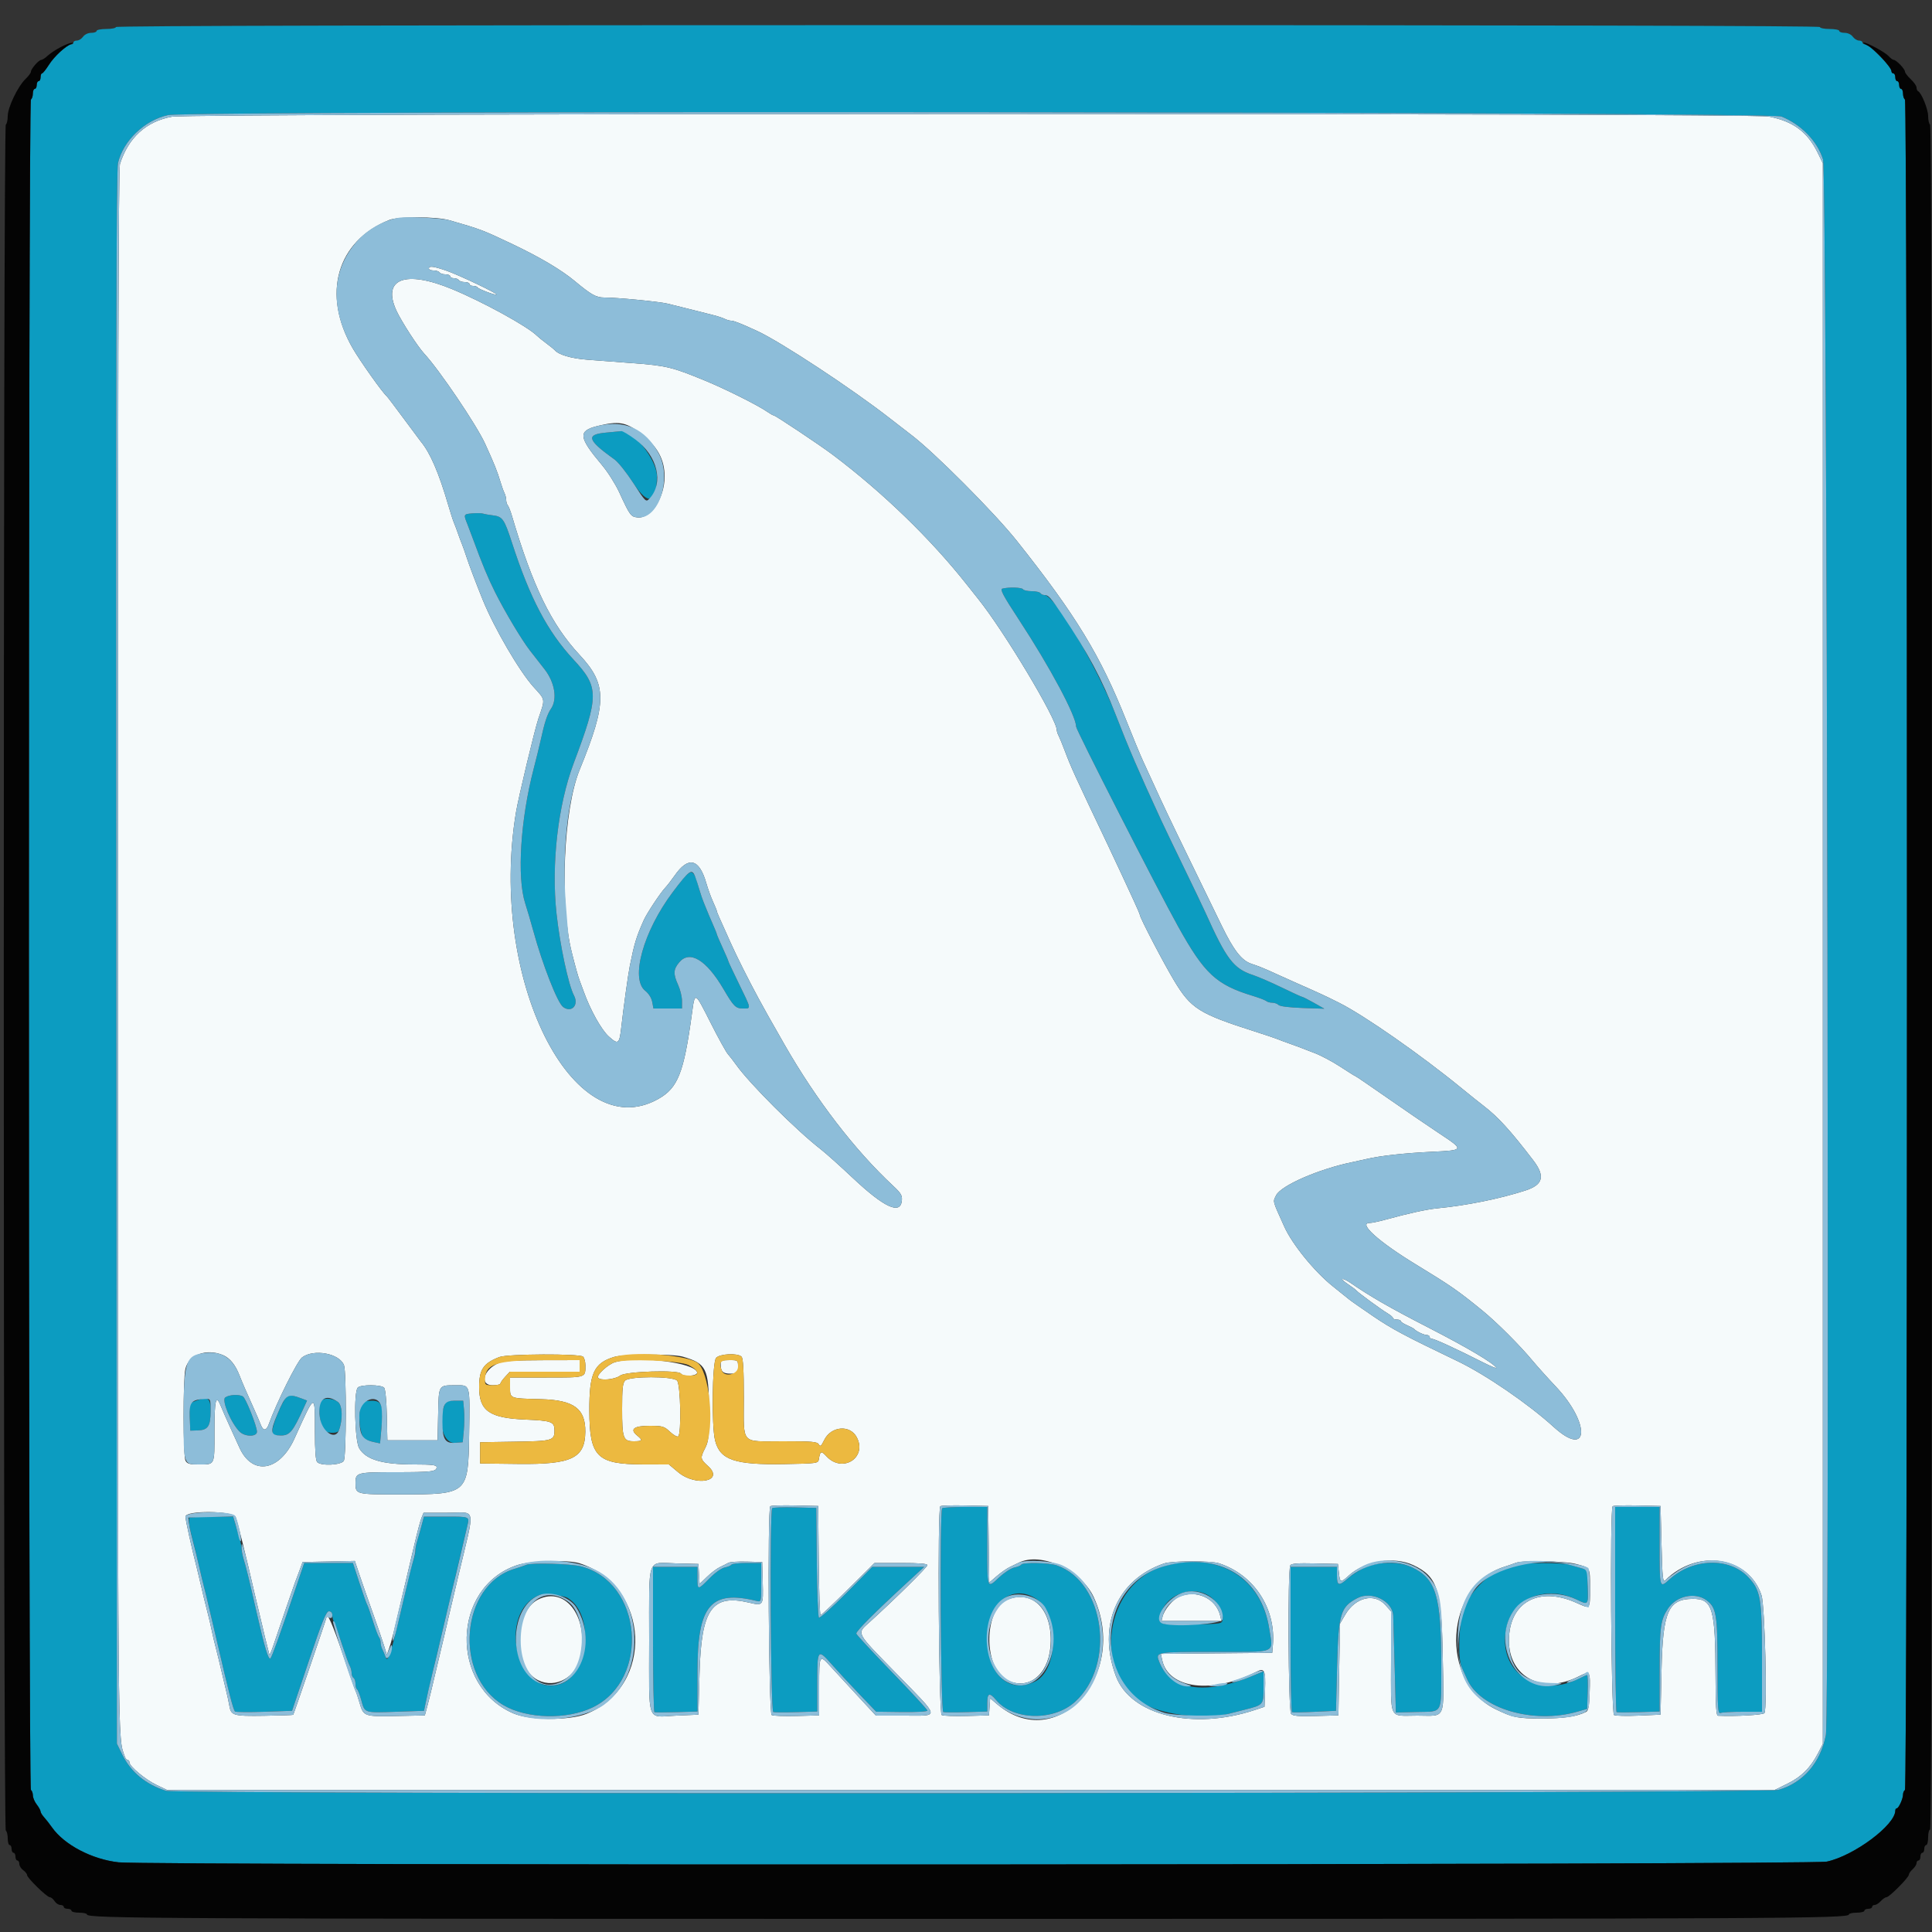 <svg id="svg" version="1.1" xmlns="http://www.w3.org/2000/svg" xmlns:xlink="http://www.w3.org/1999/xlink" width="400" height="400" viewBox="0, 0, 400,400"><rect x="0" y="0" width="400" height="400" fill="#333333" stroke="none"/><g id="svgg"><path id="path0" d="M24.000 5.600 C 24.000 5.820,23.100 6.000,22.000 6.000 C 20.900 6.000,20.000 6.180,20.000 6.400 C 20.000 6.620,19.500 6.800,18.888 6.800 C 18.235 6.800,17.539 7.130,17.200 7.600 C 16.883 8.040,16.303 8.400,15.912 8.400 C 15.520 8.400,15.200 8.580,15.200 8.800 C 15.200 9.020,15.001 9.200,14.758 9.200 C 13.921 9.200,11.261 11.620,10.131 13.408 C 9.509 14.393,8.865 15.199,8.700 15.199 C 8.535 15.200,8.400 15.560,8.400 16.000 C 8.400 16.440,8.220 16.800,8.000 16.800 C 7.780 16.800,7.600 17.160,7.600 17.600 C 7.600 18.040,7.420 18.400,7.200 18.400 C 6.980 18.400,6.800 18.839,6.800 19.376 C 6.800 19.913,6.620 20.464,6.400 20.600 C 5.845 20.943,5.845 370.257,6.400 370.600 C 6.620 370.736,6.804 371.242,6.809 371.724 C 6.814 372.206,7.170 373.050,7.600 373.600 C 8.030 374.150,8.386 374.791,8.391 375.025 C 8.396 375.258,8.720 375.798,9.111 376.225 C 9.502 376.651,10.248 377.605,10.769 378.344 C 13.317 381.957,19.045 384.960,24.561 385.575 C 30.705 386.261,375.014 386.117,378.220 385.428 C 383.850 384.219,392.400 377.848,392.400 374.863 C 392.400 374.608,392.535 374.399,392.700 374.397 C 393.101 374.393,394.000 372.419,394.000 371.544 C 394.000 371.161,394.180 370.736,394.400 370.600 C 394.955 370.257,394.955 20.943,394.400 20.600 C 394.180 20.464,394.000 19.913,394.000 19.376 C 394.000 18.839,393.820 18.400,393.600 18.400 C 393.380 18.400,393.200 18.040,393.200 17.600 C 393.200 17.160,393.020 16.800,392.800 16.800 C 392.580 16.800,392.400 16.440,392.400 16.000 C 392.400 15.560,392.220 15.200,392.000 15.200 C 391.780 15.200,391.600 14.950,391.600 14.646 C 391.600 13.858,387.018 9.200,386.244 9.200 C 385.890 9.200,385.600 9.020,385.600 8.800 C 385.600 8.580,385.280 8.400,384.888 8.400 C 384.497 8.400,383.917 8.040,383.600 7.600 C 383.261 7.130,382.565 6.800,381.912 6.800 C 381.300 6.800,380.800 6.620,380.800 6.400 C 380.800 6.180,379.900 6.000,378.800 6.000 C 377.700 6.000,376.800 5.820,376.800 5.600 C 376.800 5.334,317.733 5.200,200.400 5.200 C 83.067 5.200,24.000 5.334,24.000 5.600 M368.800 24.116 C 372.882 25.740,376.253 29.208,377.437 33.000 C 378.282 35.708,378.856 355.011,378.023 359.244 C 376.898 364.965,373.338 369.089,368.249 370.569 C 365.523 371.361,36.834 371.556,34.360 370.766 C 30.138 369.419,27.096 366.898,25.313 363.267 L 24.200 361.000 24.080 198.400 C 23.989 75.309,24.073 35.306,24.428 33.767 C 25.492 29.144,29.939 24.881,34.800 23.825 C 39.308 22.846,366.323 23.131,368.800 24.116 M125.532 89.563 C 121.212 89.947,121.560 91.071,127.264 95.157 C 127.999 95.683,129.753 97.891,131.163 100.064 C 134.240 104.806,136.000 104.259,136.000 98.561 C 136.000 95.204,131.047 88.933,128.656 89.263 C 128.405 89.298,127.000 89.433,125.532 89.563 M97.721 106.295 C 95.960 106.451,95.942 106.494,96.797 108.600 C 96.976 109.040,97.486 110.390,97.930 111.600 C 99.870 116.881,101.001 119.604,102.498 122.600 C 104.500 126.607,108.005 132.475,109.706 134.668 C 110.418 135.585,111.786 137.339,112.746 138.565 C 114.862 141.267,115.435 144.749,114.087 146.721 C 113.310 147.858,112.746 149.569,111.953 153.200 C 111.689 154.410,111.026 157.110,110.481 159.200 C 107.755 169.654,107.001 181.624,108.730 187.000 C 109.155 188.320,109.896 190.840,110.376 192.600 C 112.316 199.701,115.424 207.645,116.595 208.494 C 118.341 209.760,119.892 208.099,118.833 206.095 C 117.684 203.919,115.928 195.670,115.219 189.123 C 114.115 178.917,115.514 166.700,118.784 158.000 C 124.041 144.011,124.041 142.281,118.790 136.617 C 113.332 130.730,109.742 123.907,105.943 112.200 C 104.414 107.487,104.026 106.936,102.074 106.704 C 101.263 106.608,100.330 106.443,100.000 106.337 C 99.670 106.232,98.644 106.212,97.721 106.295 M207.529 121.870 C 206.992 122.012,207.684 123.307,210.972 128.324 C 217.381 138.099,222.800 148.234,222.800 150.444 C 222.800 151.135,239.611 184.072,243.909 191.800 C 249.372 201.626,251.802 203.883,259.400 206.195 C 260.720 206.597,261.971 207.077,262.180 207.263 C 262.389 207.448,262.938 207.600,263.400 207.600 C 263.862 207.600,264.451 207.811,264.710 208.070 C 264.993 208.353,266.971 208.601,269.690 208.694 L 274.200 208.848 272.036 207.624 C 270.846 206.951,269.762 206.400,269.628 206.400 C 269.494 206.400,267.588 205.527,265.392 204.461 C 263.197 203.394,260.465 202.213,259.323 201.836 C 255.397 200.541,253.885 198.545,249.602 189.000 C 249.109 187.900,247.084 183.670,245.103 179.600 C 243.123 175.530,240.963 171.030,240.305 169.600 C 235.669 159.531,233.750 155.077,230.983 147.955 C 227.039 137.808,218.347 123.200,216.252 123.200 C 215.919 123.200,215.536 123.020,215.400 122.800 C 215.264 122.580,214.454 122.400,213.600 122.400 C 212.746 122.400,211.936 122.220,211.800 122.000 C 211.557 121.606,208.840 121.524,207.529 121.870 M139.273 184.726 C 133.196 192.816,130.456 202.659,133.592 205.136 C 134.314 205.706,134.877 206.606,135.033 207.436 L 135.289 208.800 138.245 208.800 L 141.200 208.800 141.200 207.244 C 141.200 206.388,140.844 204.903,140.409 203.944 C 139.355 201.622,139.400 200.699,140.636 199.231 C 142.806 196.651,146.259 198.748,149.804 204.800 C 151.914 208.402,152.318 208.800,153.862 208.800 C 155.557 208.800,155.593 209.012,152.998 203.699 C 151.789 201.224,150.800 199.113,150.800 199.009 C 150.800 198.905,150.260 197.641,149.600 196.200 C 148.940 194.759,148.400 193.493,148.400 193.386 C 148.400 193.279,148.022 192.338,147.560 191.296 C 147.098 190.253,146.582 189.040,146.414 188.600 C 146.245 188.160,145.915 187.350,145.681 186.800 C 145.447 186.250,145.050 185.080,144.798 184.200 C 143.404 179.322,143.328 179.329,139.273 184.726 M46.634 289.326 C 45.844 289.903,47.829 294.629,49.610 296.410 C 50.701 297.501,53.200 297.512,53.200 296.425 C 53.200 295.300,50.904 289.513,50.307 289.134 C 49.520 288.634,47.431 288.743,46.634 289.326 M59.152 289.477 C 58.260 290.528,56.400 295.089,56.400 296.226 C 56.400 297.108,56.563 297.200,58.136 297.200 C 59.992 297.200,60.609 296.457,62.882 291.485 L 63.574 289.970 62.569 289.588 C 60.414 288.769,59.771 288.748,59.152 289.477 M40.284 290.125 C 39.193 290.556,39.171 290.628,39.284 293.383 L 39.400 296.200 40.970 296.148 C 43.064 296.079,43.600 295.258,43.600 292.124 C 43.600 289.334,43.081 289.022,40.284 290.125 M66.199 290.404 C 65.923 291.272,66.310 295.207,66.739 295.902 C 67.256 296.738,69.861 296.940,70.157 296.167 C 71.010 293.945,70.910 290.923,69.962 290.258 C 68.606 289.309,66.521 289.390,66.199 290.404 M74.814 290.774 C 73.977 292.339,74.499 297.416,75.555 297.968 C 75.910 298.154,76.759 298.425,77.443 298.572 L 78.686 298.839 78.960 295.814 C 79.403 290.925,79.086 290.000,76.970 290.000 C 75.657 290.000,75.126 290.191,74.814 290.774 M91.990 291.026 C 90.617 294.637,91.825 298.892,94.173 298.719 L 95.800 298.600 96.022 296.200 C 96.145 294.880,96.167 292.945,96.071 291.900 L 95.898 290.000 94.139 290.000 C 92.619 290.000,92.327 290.139,91.990 291.026 M159.879 312.254 C 159.333 312.800,159.551 354.300,160.100 354.458 C 160.375 354.537,162.535 354.545,164.900 354.475 L 169.200 354.349 169.200 348.374 C 169.200 341.377,169.289 341.272,172.302 344.700 C 173.413 345.965,175.915 348.662,177.862 350.694 L 181.400 354.387 186.699 354.457 C 189.653 354.496,192.004 354.366,192.011 354.163 C 192.019 353.964,188.734 350.399,184.712 346.243 C 180.691 342.087,177.349 338.480,177.287 338.228 C 177.175 337.773,180.933 333.998,187.774 327.694 L 191.348 324.400 185.974 324.400 L 180.600 324.401 175.239 329.819 C 172.291 332.800,169.729 335.089,169.546 334.906 C 169.363 334.723,169.165 329.539,169.106 323.386 L 169.000 312.200 164.579 312.088 C 162.147 312.026,160.032 312.101,159.879 312.254 M195.067 312.267 C 194.529 312.804,194.759 354.302,195.300 354.458 C 195.575 354.537,197.735 354.545,200.100 354.475 L 204.400 354.349 204.400 352.574 C 204.400 350.498,204.870 350.346,206.244 351.980 C 209.799 356.204,218.133 356.381,222.592 352.327 C 231.018 344.668,228.730 327.561,218.818 324.106 C 217.197 323.541,211.755 323.425,211.432 323.948 C 211.314 324.140,210.669 324.406,210.000 324.540 C 209.331 324.674,207.916 325.595,206.855 326.588 C 204.335 328.944,204.400 329.119,204.400 319.933 L 204.400 312.000 199.867 312.000 C 197.373 312.000,195.213 312.120,195.067 312.267 M334.400 333.176 C 334.400 344.823,334.535 354.409,334.700 354.479 C 334.865 354.548,336.935 354.547,339.300 354.477 L 343.600 354.349 343.606 345.674 C 343.612 336.793,343.805 335.379,345.322 333.063 C 347.084 330.373,351.006 329.547,353.388 331.364 C 355.362 332.869,355.600 334.357,355.600 345.189 C 355.600 353.867,355.666 354.860,356.233 354.643 C 356.581 354.509,358.651 354.400,360.833 354.400 L 364.800 354.400 364.800 343.294 C 364.800 330.834,364.523 329.226,361.908 326.483 C 358.014 322.400,350.506 322.616,345.709 326.949 C 343.573 328.879,343.600 328.969,343.600 319.933 L 343.600 312.000 339.000 312.000 L 334.400 312.000 334.400 333.176 M39.154 314.300 C 39.052 314.962,39.236 316.282,39.640 317.800 C 40.187 319.853,40.637 321.699,41.200 324.200 C 41.628 326.099,41.909 327.255,42.779 330.700 C 42.987 331.525,43.907 335.440,44.823 339.400 C 47.393 350.508,48.311 354.078,48.670 354.350 C 48.852 354.488,51.580 354.510,54.733 354.400 L 60.465 354.200 63.933 343.900 C 66.700 335.680,67.541 333.601,68.100 333.600 C 68.535 333.600,68.800 333.905,68.800 334.405 C 68.800 334.848,68.974 335.523,69.186 335.905 C 69.398 336.287,70.125 338.310,70.800 340.400 C 71.475 342.490,72.202 344.513,72.414 344.895 C 72.626 345.277,72.800 345.941,72.800 346.371 C 72.800 346.801,72.980 347.264,73.200 347.400 C 73.420 347.536,73.600 348.076,73.600 348.600 C 73.600 349.124,73.744 349.642,73.921 349.751 C 74.097 349.860,74.492 350.867,74.797 351.989 C 75.533 354.690,75.351 354.629,81.994 354.400 L 87.788 354.200 88.072 352.800 C 88.228 352.030,88.528 350.680,88.739 349.800 C 88.949 348.920,89.328 347.300,89.580 346.200 C 89.833 345.100,90.220 343.480,90.441 342.600 C 90.663 341.720,91.004 340.280,91.200 339.400 C 91.396 338.520,91.756 336.990,92.000 336.000 C 92.244 335.010,92.604 333.480,92.800 332.600 C 92.996 331.720,93.337 330.280,93.559 329.400 C 93.780 328.520,94.167 326.900,94.420 325.800 C 94.672 324.700,95.032 323.170,95.220 322.400 C 95.407 321.630,95.747 320.190,95.975 319.200 C 96.202 318.210,96.550 316.734,96.748 315.920 C 97.224 313.959,97.321 314.000,92.221 314.000 L 87.775 314.000 87.271 315.900 C 86.995 316.945,86.595 318.353,86.384 319.028 C 86.173 319.704,86.000 320.641,86.000 321.110 C 86.000 321.579,85.837 322.376,85.638 322.881 C 85.439 323.387,84.694 326.320,83.982 329.400 C 80.963 342.467,80.308 344.594,79.798 343.000 C 79.657 342.560,79.375 341.887,79.171 341.505 C 78.967 341.123,78.800 340.484,78.800 340.085 C 78.800 339.686,78.652 339.189,78.472 338.980 C 78.292 338.771,77.718 337.250,77.198 335.600 C 76.677 333.950,76.138 332.420,76.000 332.200 C 75.862 331.980,75.145 329.955,74.407 327.700 L 73.064 323.600 68.028 323.600 L 62.992 323.600 61.124 329.100 C 57.839 338.772,56.320 342.991,56.000 343.336 C 55.582 343.786,54.774 341.086,53.025 333.400 C 51.491 326.656,50.982 324.579,50.373 322.572 C 50.168 321.896,50.000 321.009,50.000 320.600 C 50.000 320.191,49.832 319.304,49.627 318.628 C 49.422 317.953,49.033 316.635,48.763 315.700 L 48.272 314.000 43.736 314.000 C 41.241 314.000,39.179 314.135,39.154 314.300 M109.000 323.972 C 108.560 324.161,107.453 324.537,106.539 324.809 C 95.352 328.133,93.820 346.883,104.234 353.034 C 109.058 355.883,117.408 356.086,122.736 353.485 C 134.735 347.626,132.984 327.460,120.200 324.282 C 118.093 323.758,110.021 323.535,109.000 323.972 M151.432 323.948 C 151.314 324.140,150.691 324.402,150.048 324.530 C 149.380 324.664,148.030 325.628,146.893 326.782 C 144.427 329.287,144.400 329.285,144.400 326.600 L 144.400 324.400 139.800 324.400 L 135.200 324.400 135.200 339.376 C 135.200 347.613,135.335 354.409,135.500 354.479 C 135.665 354.548,137.735 354.547,140.100 354.477 L 144.400 354.349 144.400 345.986 C 144.400 332.339,147.130 329.116,156.700 331.466 C 157.589 331.684,157.600 331.635,157.600 327.643 L 157.600 323.600 154.624 323.600 C 152.987 323.600,151.550 323.757,151.432 323.948 M241.154 324.205 C 228.585 327.651,225.902 346.812,237.133 352.925 C 241.156 355.115,249.673 356.037,254.454 354.800 C 255.304 354.580,256.765 354.207,257.700 353.971 C 261.614 352.983,261.600 353.000,261.600 349.330 L 261.600 346.056 259.100 347.074 C 249.481 350.991,242.326 349.884,240.031 344.124 C 239.184 341.997,239.166 342.000,251.436 342.000 C 264.644 342.000,263.578 342.445,262.791 337.260 C 261.175 326.607,252.182 321.182,241.154 324.205 M282.580 324.565 C 281.469 325.071,279.915 326.050,279.127 326.742 C 277.194 328.439,276.800 328.348,276.800 326.200 L 276.800 324.400 272.000 324.400 L 267.200 324.400 267.200 339.376 C 267.200 347.613,267.335 354.412,267.500 354.485 C 267.665 354.558,269.780 354.524,272.200 354.409 L 276.600 354.200 276.831 345.000 C 277.105 334.057,277.518 332.681,281.074 330.850 C 284.004 329.341,288.328 331.488,288.453 334.513 C 288.483 335.221,288.618 340.019,288.753 345.177 L 289.000 354.553 293.397 354.443 C 298.822 354.307,298.386 355.141,298.394 344.877 C 298.404 330.445,297.328 326.839,292.304 324.488 C 289.667 323.253,285.389 323.287,282.580 324.565 M314.400 324.000 C 314.070 324.213,313.375 324.391,312.856 324.394 C 309.926 324.413,305.211 328.351,303.294 332.381 C 302.109 334.872,301.697 343.226,302.659 345.239 C 302.912 345.768,303.397 346.836,303.737 347.613 C 306.428 353.764,317.417 357.014,326.600 354.375 L 328.600 353.800 328.716 350.300 C 328.779 348.375,328.727 346.800,328.600 346.800 C 328.472 346.800,327.700 347.133,326.884 347.539 C 317.829 352.049,309.327 345.441,312.129 336.071 C 313.766 330.599,320.473 328.291,326.406 331.157 C 328.866 332.346,328.843 332.372,328.716 328.509 L 328.600 325.017 327.400 324.674 C 326.740 324.486,325.647 324.167,324.972 323.966 C 323.342 323.480,315.163 323.507,314.400 324.000 M250.686 330.662 C 252.175 331.770,253.321 333.931,253.132 335.271 C 253.002 336.186,252.917 336.202,247.400 336.315 C 240.292 336.461,239.828 336.359,240.157 334.714 C 241.070 330.152,246.956 327.887,250.686 330.662 M117.558 330.856 C 123.245 334.341,121.902 347.107,115.672 348.781 C 106.810 351.164,103.001 333.843,111.600 330.264 C 112.564 329.863,116.590 330.263,117.558 330.856 M214.815 331.211 C 219.328 334.424,219.056 345.655,214.406 348.075 C 209.040 350.868,204.400 346.745,204.400 339.183 C 204.400 331.746,209.781 327.626,214.815 331.211 " stroke="none" fill="#0c9cc1" fill-rule="evenodd"></path><path id="path1" d="M35.600 24.163 C 30.268 25.133,26.579 28.489,24.834 33.960 C 24.525 34.928,24.402 81.996,24.406 197.360 C 24.412 366.803,24.348 359.356,25.851 363.700 C 25.984 364.085,26.252 364.400,26.447 364.400 C 26.641 364.400,26.800 364.614,26.800 364.876 C 26.800 365.693,30.099 368.445,32.400 369.547 L 34.600 370.600 201.008 370.600 L 367.417 370.600 370.092 369.283 C 372.981 367.861,374.876 365.963,376.435 362.932 L 377.400 361.056 377.400 197.428 L 377.400 33.800 376.302 31.564 C 374.205 27.294,371.209 25.090,366.202 24.135 C 362.328 23.396,39.666 23.423,35.600 24.163 M93.000 45.588 C 99.596 47.484,99.869 47.588,106.149 50.570 C 111.785 53.247,116.251 55.895,119.000 58.191 C 122.377 61.010,123.427 61.600,125.062 61.597 C 127.689 61.591,136.518 62.443,138.200 62.865 C 139.080 63.086,140.475 63.431,141.300 63.633 C 142.125 63.835,143.565 64.195,144.500 64.433 C 145.435 64.671,146.920 65.049,147.800 65.272 C 148.680 65.495,149.713 65.840,150.095 66.039 C 150.477 66.238,151.064 66.400,151.399 66.400 C 151.938 66.400,153.557 67.042,156.795 68.540 C 161.674 70.797,176.436 80.518,184.221 86.600 C 185.911 87.920,187.889 89.450,188.617 90.000 C 193.386 93.604,205.908 106.169,210.542 112.000 C 222.748 127.358,227.841 135.722,233.195 149.200 C 234.550 152.610,236.095 156.345,236.629 157.500 C 237.163 158.655,238.030 160.545,238.556 161.700 C 240.845 166.728,242.369 169.934,246.491 178.400 C 248.902 183.350,251.792 189.290,252.913 191.600 C 255.410 196.743,257.046 198.851,259.075 199.537 C 260.915 200.160,261.556 200.422,264.400 201.720 C 265.610 202.273,267.455 203.101,268.500 203.562 C 273.326 205.690,274.391 206.183,277.200 207.591 C 282.477 210.235,294.169 218.393,302.728 225.402 C 304.339 226.721,306.319 228.306,307.128 228.924 C 310.129 231.215,312.739 234.076,317.435 240.221 C 319.963 243.529,319.503 245.294,315.800 246.488 C 310.476 248.204,303.627 249.589,297.600 250.169 C 295.386 250.382,291.522 251.228,286.680 252.561 C 285.405 252.913,284.010 253.200,283.580 253.200 C 281.119 253.200,285.451 257.101,293.066 261.740 C 300.453 266.240,301.866 267.220,306.968 271.385 C 309.844 273.732,314.675 278.555,317.200 281.600 C 318.190 282.793,320.398 285.252,322.107 287.063 C 329.361 294.752,328.975 302.083,321.665 295.432 C 316.399 290.641,307.577 284.599,301.800 281.827 C 290.766 276.533,288.270 275.204,284.308 272.517 C 281.948 270.916,279.698 269.343,279.308 269.021 C 278.919 268.699,277.406 267.482,275.947 266.318 C 272.169 263.303,267.555 257.637,265.916 254.000 C 263.388 248.394,263.519 248.889,264.199 247.491 C 265.189 245.454,273.072 242.018,280.000 240.604 C 280.770 240.446,282.120 240.149,283.000 239.942 C 285.804 239.283,290.837 238.731,296.503 238.462 C 303.187 238.144,303.201 238.106,297.967 234.644 C 295.675 233.128,290.869 229.843,287.287 227.344 C 283.705 224.845,280.703 222.800,280.616 222.800 C 280.530 222.800,279.141 221.934,277.529 220.875 C 275.918 219.816,273.520 218.539,272.200 218.036 C 270.880 217.533,269.440 216.978,269.000 216.801 C 268.560 216.625,267.570 216.264,266.800 216.000 C 266.030 215.736,265.040 215.366,264.600 215.178 C 264.160 214.990,262.000 214.262,259.800 213.561 C 248.258 209.883,246.581 208.829,243.117 203.077 C 240.910 199.411,236.000 189.998,236.000 189.431 C 236.000 189.292,235.351 187.787,234.557 186.089 C 233.764 184.390,232.705 182.100,232.204 181.000 C 231.704 179.900,230.437 177.200,229.389 175.000 C 222.476 160.486,221.754 158.906,220.437 155.400 C 219.942 154.080,219.370 152.687,219.168 152.305 C 218.966 151.923,218.800 151.411,218.800 151.166 C 218.800 148.893,207.869 130.653,202.520 124.000 C 202.254 123.670,201.171 122.304,200.111 120.965 C 192.622 111.496,182.712 101.905,172.399 94.146 C 169.685 92.104,160.528 86.000,160.179 86.000 C 160.038 86.000,159.446 85.666,158.862 85.258 C 156.944 83.918,150.193 80.539,145.957 78.799 C 139.057 75.965,137.997 75.711,130.800 75.171 C 127.830 74.948,123.690 74.634,121.600 74.474 C 118.207 74.213,115.606 73.435,114.800 72.442 C 114.690 72.306,113.941 71.704,113.135 71.104 C 112.329 70.503,111.429 69.774,111.135 69.484 C 109.183 67.557,99.985 62.507,93.627 59.874 C 83.896 55.843,79.039 57.705,82.071 64.304 C 83.082 66.506,86.467 71.746,87.817 73.200 C 90.951 76.575,98.641 87.947,100.425 91.844 C 102.317 95.976,102.967 97.595,103.623 99.800 C 103.884 100.680,104.256 101.713,104.449 102.095 C 104.642 102.477,104.800 103.116,104.800 103.515 C 104.800 103.914,104.949 104.411,105.130 104.620 C 105.312 104.829,105.700 105.810,105.991 106.800 C 110.289 121.382,114.132 129.277,120.010 135.600 C 125.712 141.733,125.710 145.408,119.999 159.400 C 116.665 167.569,115.834 187.018,118.383 197.200 C 119.128 200.172,119.704 202.232,120.005 203.000 C 120.178 203.440,120.545 204.430,120.820 205.200 C 122.211 209.090,124.491 213.189,126.043 214.592 C 127.977 216.338,128.236 216.158,128.616 212.803 C 129.106 208.484,130.038 201.771,130.394 200.000 C 131.346 195.268,131.732 194.002,133.289 190.500 C 133.908 189.108,136.720 184.855,137.718 183.800 C 138.135 183.360,139.002 182.243,139.645 181.318 C 142.503 177.205,144.756 177.723,146.227 182.832 C 146.570 184.024,147.199 185.763,147.625 186.696 C 148.051 187.628,148.400 188.485,148.400 188.600 C 148.400 188.804,148.882 189.911,151.274 195.200 C 152.648 198.239,154.861 202.653,156.990 206.600 C 158.314 209.055,159.203 210.636,162.423 216.265 C 168.983 227.729,176.993 238.142,184.956 245.556 C 186.534 247.026,186.823 247.515,186.721 248.556 C 186.428 251.565,183.085 250.023,176.529 243.853 C 173.927 241.404,170.988 238.772,169.999 238.004 C 164.824 233.989,155.199 224.378,152.384 220.415 C 151.843 219.653,151.086 218.675,150.702 218.242 C 150.318 217.808,148.707 214.888,147.121 211.753 C 143.807 205.197,143.888 205.236,143.254 209.882 C 141.578 222.154,140.360 225.239,136.289 227.529 C 118.516 237.527,101.137 202.534,106.824 168.200 C 107.346 165.051,110.681 151.104,111.464 148.800 C 112.905 144.558,112.973 145.007,110.477 142.242 C 107.532 138.978,102.341 130.082,99.949 124.200 C 98.560 120.782,97.098 116.921,96.541 115.200 C 96.221 114.210,95.807 113.040,95.620 112.600 C 95.434 112.160,95.064 111.170,94.800 110.400 C 94.536 109.630,94.164 108.640,93.973 108.200 C 93.783 107.760,93.260 106.140,92.812 104.600 C 90.853 97.880,89.071 93.751,87.111 91.400 C 86.928 91.180,85.319 89.020,83.536 86.600 C 81.753 84.180,80.182 82.110,80.045 82.000 C 79.236 81.352,74.558 74.762,73.031 72.121 C 66.562 60.929,69.709 49.878,80.600 45.543 C 82.474 44.797,90.348 44.825,93.000 45.588 M88.800 55.600 C 88.800 55.820,89.239 56.000,89.776 56.000 C 90.313 56.000,90.864 56.180,91.000 56.400 C 91.136 56.620,91.687 56.800,92.224 56.800 C 92.761 56.800,93.200 56.980,93.200 57.200 C 93.200 57.420,93.549 57.600,93.976 57.600 C 94.403 57.600,94.864 57.780,95.000 58.000 C 95.136 58.220,95.687 58.400,96.224 58.400 C 96.761 58.400,97.200 58.580,97.200 58.800 C 97.200 59.020,97.545 59.200,97.967 59.200 C 98.388 59.200,98.793 59.335,98.867 59.500 C 99.019 59.843,102.800 61.260,102.800 60.974 C 102.800 60.646,94.966 56.920,92.432 56.043 C 89.743 55.112,88.800 54.997,88.800 55.600 M132.484 89.600 C 136.034 92.273,137.600 95.051,137.600 98.675 C 137.600 103.064,134.737 107.403,132.022 107.129 C 130.603 106.986,130.438 106.761,128.206 101.924 C 127.425 100.232,125.831 97.712,124.663 96.324 C 119.748 90.483,119.605 89.204,123.749 88.190 C 128.052 87.137,129.529 87.376,132.484 89.600 M279.044 265.851 C 279.900 266.429,280.690 267.019,280.800 267.163 C 281.117 267.577,285.970 271.137,287.245 271.890 C 287.880 272.265,288.400 272.714,288.400 272.886 C 288.400 273.059,288.760 273.200,289.200 273.200 C 289.640 273.200,290.000 273.336,290.000 273.502 C 290.000 273.669,290.585 274.059,291.300 274.370 C 292.015 274.681,292.690 275.040,292.800 275.168 C 293.206 275.640,294.808 276.400,295.395 276.400 C 295.728 276.400,296.000 276.580,296.000 276.800 C 296.000 277.020,296.226 277.200,296.502 277.200 C 297.029 277.200,301.662 279.336,306.919 282.004 C 308.635 282.874,309.929 283.409,309.795 283.191 C 309.171 282.182,303.834 279.023,295.600 274.791 C 287.737 270.750,283.664 268.409,279.516 265.548 C 278.920 265.136,278.220 264.800,277.960 264.800 C 277.701 264.800,278.188 265.273,279.044 265.851 M46.153 280.555 C 47.586 281.153,48.743 282.578,49.601 284.800 C 50.126 286.160,51.007 288.192,52.765 292.099 C 53.234 293.143,53.790 294.448,54.000 294.999 C 54.498 296.309,55.145 296.270,55.634 294.900 C 57.198 290.513,61.550 281.774,62.539 281.037 C 64.981 279.216,70.288 280.200,71.218 282.647 C 71.742 284.027,71.714 301.439,71.186 302.426 C 70.700 303.334,66.517 303.557,65.680 302.720 C 65.350 302.390,65.200 300.396,65.200 296.344 C 65.200 288.273,65.306 288.236,60.986 297.800 C 57.880 304.676,52.215 305.601,49.552 299.667 C 49.091 298.640,48.176 296.630,47.519 295.200 C 46.861 293.770,46.051 291.926,45.719 291.103 C 44.701 288.578,44.400 289.783,44.400 296.381 C 44.400 303.557,44.579 303.200,40.981 303.200 C 39.262 303.200,38.745 303.044,38.414 302.426 C 37.897 301.460,37.873 285.629,38.385 283.420 C 39.066 280.483,42.740 279.128,46.153 280.555 M120.720 280.880 C 120.984 281.144,121.200 281.939,121.200 282.647 C 121.200 285.286,121.470 285.200,113.157 285.200 L 105.600 285.200 105.600 287.192 C 105.600 289.583,105.440 289.520,112.000 289.686 C 118.807 289.858,121.233 291.640,121.181 296.428 C 121.121 301.898,118.393 303.217,107.400 303.092 L 99.400 303.000 99.400 300.800 L 99.400 298.600 106.570 298.490 C 114.392 298.371,114.800 298.256,114.800 296.165 C 114.800 294.349,114.233 294.137,108.754 293.906 C 101.327 293.593,99.200 292.100,99.200 287.200 C 99.200 283.529,100.070 282.235,103.400 280.956 C 105.106 280.301,120.075 280.235,120.720 280.880 M141.354 280.880 C 146.261 282.311,146.755 283.306,146.781 291.815 C 146.798 297.465,146.704 298.418,146.000 299.800 C 144.939 301.881,144.968 302.060,146.606 303.551 C 150.039 306.675,144.073 307.875,140.400 304.800 L 138.489 303.200 133.144 303.187 C 123.582 303.164,122.052 301.636,122.018 292.077 C 121.990 284.339,122.947 282.239,127.084 280.954 C 129.124 280.321,139.256 280.269,141.354 280.880 M153.520 280.880 C 153.861 281.221,154.000 283.680,154.000 289.400 C 154.000 299.302,153.192 298.400,162.060 298.400 C 168.195 298.400,169.210 298.488,169.524 299.049 C 169.822 299.583,170.021 299.423,170.643 298.149 C 172.062 295.244,176.014 294.919,177.397 297.595 C 179.574 301.805,174.424 305.051,171.142 301.538 C 169.987 300.301,169.812 300.372,169.518 302.200 C 169.396 302.959,169.031 303.006,162.395 303.124 C 152.110 303.307,149.067 302.270,148.051 298.236 C 147.291 295.220,147.454 282.024,148.262 281.131 C 149.038 280.274,152.737 280.097,153.520 280.880 M103.200 282.232 C 100.072 283.575,99.225 286.800,102.000 286.800 C 102.880 286.800,103.600 286.646,103.600 286.458 C 103.600 286.271,104.041 285.641,104.581 285.058 L 105.562 284.000 112.781 284.000 L 120.000 284.000 120.000 282.800 L 120.000 281.600 112.300 281.616 C 106.365 281.628,104.279 281.769,103.200 282.232 M127.326 282.027 C 125.894 282.457,123.473 284.671,123.821 285.234 C 124.241 285.913,127.354 285.618,128.400 284.800 C 129.524 283.921,140.489 283.573,141.000 284.400 C 141.452 285.131,144.477 284.894,144.329 284.139 C 143.935 282.121,131.967 280.635,127.326 282.027 M149.200 282.367 C 149.200 283.957,149.645 284.400,151.243 284.400 C 152.756 284.400,152.800 284.360,152.800 283.000 C 152.800 281.607,152.790 281.600,151.000 281.600 C 149.492 281.600,149.200 281.725,149.200 282.367 M129.429 285.829 C 128.922 286.336,128.800 287.463,128.800 291.655 C 128.800 297.787,129.019 298.400,131.214 298.400 C 133.029 298.400,133.146 298.208,131.933 297.226 C 130.306 295.909,131.201 295.200,134.487 295.202 C 137.182 295.204,137.497 295.295,138.702 296.424 C 139.418 297.095,140.183 297.534,140.402 297.399 C 141.115 296.958,140.908 286.565,140.171 285.829 C 139.254 284.912,130.346 284.912,129.429 285.829 M79.539 287.326 C 79.790 287.629,80.023 290.048,80.087 293.026 L 80.200 298.200 85.400 298.200 L 90.600 298.200 90.712 292.816 C 90.841 286.657,90.746 286.815,94.292 286.806 C 97.431 286.798,97.296 286.312,97.130 297.045 C 96.939 309.308,96.835 309.400,83.086 309.400 C 73.535 309.400,73.618 309.421,73.606 306.980 C 73.596 304.888,73.927 304.800,81.847 304.800 C 89.437 304.800,90.400 304.683,90.400 303.757 C 90.400 303.313,89.450 303.200,85.700 303.198 C 79.147 303.195,75.806 302.213,74.377 299.870 C 73.442 298.336,73.202 288.158,74.080 287.280 C 74.739 286.621,78.983 286.657,79.539 287.326 M169.506 323.100 C 169.565 329.315,169.737 334.400,169.889 334.400 C 170.040 334.400,172.617 331.970,175.614 329.000 L 181.064 323.600 186.532 323.600 C 190.328 323.600,192.000 323.738,192.000 324.052 C 192.000 324.462,185.328 331.043,180.100 335.790 C 177.318 338.316,176.984 337.659,185.500 346.398 C 194.823 355.965,194.666 355.200,187.308 355.200 L 181.358 355.200 177.560 351.100 C 175.471 348.845,172.982 346.145,172.030 345.100 C 169.620 342.456,169.600 342.489,169.600 349.176 L 169.600 355.152 164.968 355.276 C 162.421 355.344,160.081 355.256,159.768 355.080 C 159.158 354.737,158.875 312.459,159.478 311.855 C 159.631 311.702,161.926 311.627,164.578 311.688 L 169.400 311.800 169.506 323.100 M204.709 319.724 L 204.817 327.648 206.390 326.301 C 207.255 325.561,208.466 324.719,209.081 324.431 C 209.697 324.143,210.513 323.748,210.895 323.553 C 215.474 321.224,223.865 325.068,226.443 330.678 C 233.842 346.771,218.760 363.376,206.374 352.774 L 205.000 351.598 204.879 353.375 L 204.758 355.152 200.147 355.276 C 197.611 355.344,195.281 355.256,194.968 355.080 C 194.358 354.737,194.075 312.459,194.678 311.855 C 194.831 311.702,197.126 311.627,199.778 311.688 L 204.600 311.800 204.709 319.724 M344.000 319.772 C 344.178 326.854,344.267 327.679,344.800 327.153 C 351.475 320.574,362.046 322.236,364.700 330.283 C 365.400 332.405,365.930 353.758,365.306 354.677 C 365.039 355.068,359.332 355.393,355.700 355.223 C 355.318 355.206,355.196 353.291,355.182 347.100 C 355.152 332.885,354.579 330.968,350.380 331.029 C 345.375 331.103,344.264 333.677,344.000 345.800 L 343.800 355.000 339.268 355.200 C 336.775 355.310,334.480 355.256,334.168 355.080 C 333.558 354.737,333.275 312.458,333.878 311.855 C 334.031 311.702,336.326 311.627,338.978 311.688 L 343.800 311.800 344.000 319.772 M48.801 314.100 C 49.142 314.899,50.965 322.265,52.637 329.600 C 52.963 331.030,53.391 332.830,53.589 333.600 C 53.787 334.370,54.152 335.900,54.400 337.000 C 54.648 338.100,55.041 339.720,55.274 340.600 C 55.507 341.480,55.729 342.362,55.768 342.560 C 55.808 342.758,56.137 342.038,56.500 340.960 C 58.083 336.257,60.869 328.149,61.090 327.600 C 61.223 327.270,61.628 326.190,61.991 325.200 L 62.651 323.400 68.059 323.289 L 73.466 323.178 74.510 326.289 C 75.085 328.000,76.297 331.470,77.205 334.000 C 78.112 336.530,79.133 339.500,79.472 340.599 L 80.090 342.598 80.593 341.199 C 80.870 340.430,81.469 338.180,81.924 336.200 C 82.380 334.220,83.207 330.710,83.762 328.400 C 84.317 326.090,85.230 322.220,85.790 319.800 C 86.351 317.380,87.009 314.905,87.253 314.300 L 87.697 313.200 92.649 313.200 C 98.709 313.200,98.404 311.510,94.958 326.000 C 93.343 332.794,92.383 336.879,91.953 338.800 C 91.731 339.790,91.388 341.230,91.190 342.000 C 90.992 342.770,90.436 345.110,89.954 347.200 C 89.473 349.290,88.826 351.936,88.517 353.080 L 87.955 355.159 82.078 355.280 C 75.382 355.417,75.254 355.370,74.436 352.523 C 74.132 351.465,73.781 350.420,73.656 350.200 C 73.531 349.980,72.309 346.474,70.942 342.409 C 68.962 336.524,67.623 333.503,67.598 334.867 C 67.593 335.103,60.818 354.916,60.701 355.032 C 60.639 355.094,57.941 355.184,54.706 355.231 C 48.248 355.326,47.821 355.199,47.471 353.086 C 47.354 352.379,47.055 350.990,46.807 350.000 C 46.559 349.010,46.196 347.480,46.000 346.600 C 45.804 345.720,45.462 344.280,45.240 343.400 C 44.232 339.402,44.021 338.524,43.799 337.400 C 43.669 336.740,43.391 335.525,43.181 334.700 C 42.365 331.486,42.034 330.126,41.600 328.200 C 41.352 327.100,40.987 325.570,40.787 324.800 C 39.710 320.634,38.400 314.713,38.400 314.009 C 38.400 312.681,48.233 312.768,48.801 314.100 M119.972 323.656 C 134.639 328.340,135.592 349.147,121.400 354.838 C 117.871 356.253,109.715 356.200,106.302 354.740 C 93.038 349.065,93.511 328.626,107.012 324.064 C 109.780 323.129,117.554 322.884,119.972 323.656 M157.915 327.565 C 158.051 332.508,158.055 332.501,155.029 331.793 C 147.395 330.009,145.193 333.163,144.833 346.400 L 144.600 355.000 140.068 355.200 C 133.759 355.478,134.400 357.238,134.400 339.629 C 134.400 321.838,133.800 323.530,140.057 323.686 L 144.600 323.800 144.720 325.880 L 144.840 327.960 146.372 326.473 C 147.215 325.655,148.421 324.744,149.052 324.447 C 149.684 324.150,150.470 323.755,150.800 323.569 C 151.130 323.382,152.840 323.268,154.600 323.315 L 157.800 323.400 157.915 327.565 M252.372 323.661 C 259.589 325.993,264.195 332.981,263.538 340.600 L 263.400 342.200 251.870 342.306 L 240.339 342.412 240.619 343.706 C 241.911 349.672,250.946 350.786,260.146 346.114 C 261.797 345.275,262.048 345.802,261.916 349.822 L 261.800 353.372 259.800 354.035 C 246.964 358.294,234.059 355.139,231.024 347.000 C 227.147 336.603,231.239 327.044,241.000 323.697 C 242.665 323.126,250.636 323.101,252.372 323.661 M292.615 324.049 C 297.592 326.388,298.458 329.044,298.700 342.701 C 298.945 356.506,299.495 355.200,293.435 355.200 C 287.399 355.200,288.000 356.462,288.000 343.774 L 288.000 333.613 286.832 332.306 C 284.560 329.764,280.633 330.694,278.537 334.272 L 277.436 336.150 277.269 345.651 L 277.101 355.153 272.451 355.277 C 268.784 355.374,267.694 355.278,267.300 354.824 C 266.722 354.157,266.568 324.985,267.138 324.087 C 267.380 323.705,268.686 323.602,272.232 323.687 L 277.000 323.800 277.200 325.600 C 277.437 327.733,277.526 327.758,279.261 326.187 C 282.625 323.141,288.636 322.179,292.615 324.049 M326.185 323.779 C 329.299 324.590,329.200 324.425,329.200 328.824 C 329.200 333.267,329.300 333.161,326.348 331.835 C 318.557 328.337,312.432 331.752,312.409 339.606 C 312.387 347.206,319.279 350.835,326.732 347.146 C 329.280 345.885,329.272 345.874,329.117 350.589 C 329.029 353.236,328.850 354.191,328.400 354.419 C 326.474 355.394,323.763 355.800,319.200 355.797 C 314.123 355.794,313.270 355.623,309.664 353.877 C 297.927 348.196,299.098 328.315,311.400 324.405 C 312.280 324.125,313.360 323.752,313.800 323.575 C 315.196 323.015,323.795 323.157,326.185 323.779 M244.152 330.575 C 242.798 331.164,241.041 333.259,240.693 334.700 L 240.475 335.600 246.681 335.600 L 252.887 335.600 252.625 334.500 C 251.779 330.938,247.680 329.039,244.152 330.575 M111.369 331.185 C 106.581 333.621,106.192 344.406,110.781 347.499 C 114.190 349.796,118.864 347.827,119.996 343.617 C 122.231 335.305,117.284 328.176,111.369 331.185 M208.542 331.197 C 203.667 333.164,203.571 345.303,208.412 347.806 C 212.756 350.053,216.917 346.956,217.467 341.066 C 218.166 333.574,214.019 328.987,208.542 331.197 " stroke="none" fill="#f5fafb" fill-rule="evenodd"></path><path id="path2" d="M34.800 23.825 C 29.939 24.881,25.492 29.144,24.428 33.767 C 24.073 35.306,23.989 75.309,24.080 198.400 L 24.200 361.000 25.313 363.267 C 27.096 366.898,30.138 369.419,34.360 370.766 C 36.834 371.556,365.523 371.361,368.249 370.569 C 373.338 369.089,376.898 364.965,378.023 359.244 C 378.856 355.011,378.282 35.708,377.437 33.000 C 376.253 29.208,372.882 25.740,368.800 24.116 C 366.323 23.131,39.308 22.846,34.800 23.825 M366.202 24.135 C 371.209 25.090,374.205 27.294,376.302 31.564 L 377.400 33.800 377.400 197.428 L 377.400 361.056 376.435 362.932 C 374.876 365.963,372.981 367.861,370.092 369.283 L 367.417 370.600 201.008 370.600 L 34.600 370.600 32.400 369.547 C 30.099 368.445,26.800 365.693,26.800 364.876 C 26.800 364.614,26.641 364.400,26.447 364.400 C 26.252 364.400,25.984 364.085,25.851 363.700 C 24.348 359.356,24.412 366.803,24.406 197.360 C 24.402 81.996,24.525 34.928,24.834 33.960 C 26.579 28.489,30.268 25.133,35.600 24.163 C 39.666 23.423,362.328 23.396,366.202 24.135 M82.800 45.053 C 79.948 45.403,76.404 47.285,74.239 49.600 C 68.612 55.615,68.177 63.724,73.031 72.121 C 74.558 74.762,79.236 81.352,80.045 82.000 C 80.182 82.110,81.753 84.180,83.536 86.600 C 85.319 89.020,86.928 91.180,87.111 91.400 C 89.071 93.751,90.853 97.880,92.812 104.600 C 93.260 106.140,93.783 107.760,93.973 108.200 C 94.164 108.640,94.536 109.630,94.800 110.400 C 95.064 111.170,95.434 112.160,95.620 112.600 C 95.807 113.040,96.221 114.210,96.541 115.200 C 97.098 116.921,98.560 120.782,99.949 124.200 C 102.341 130.082,107.532 138.978,110.477 142.242 C 112.973 145.007,112.905 144.558,111.464 148.800 C 110.681 151.104,107.346 165.051,106.824 168.200 C 101.137 202.534,118.516 237.527,136.289 227.529 C 140.360 225.239,141.578 222.154,143.254 209.882 C 143.888 205.236,143.807 205.197,147.121 211.753 C 148.707 214.888,150.318 217.808,150.702 218.242 C 151.086 218.675,151.843 219.653,152.384 220.415 C 155.199 224.378,164.824 233.989,169.999 238.004 C 170.988 238.772,173.927 241.404,176.529 243.853 C 183.085 250.023,186.428 251.565,186.721 248.556 C 186.823 247.515,186.534 247.026,184.956 245.556 C 176.993 238.142,168.983 227.729,162.423 216.265 C 159.203 210.636,158.314 209.055,156.990 206.600 C 154.861 202.653,152.648 198.239,151.274 195.200 C 148.882 189.911,148.400 188.804,148.400 188.600 C 148.400 188.485,148.051 187.628,147.625 186.696 C 147.199 185.763,146.570 184.024,146.227 182.832 C 144.756 177.723,142.503 177.205,139.645 181.318 C 139.002 182.243,138.135 183.360,137.718 183.800 C 136.720 184.855,133.908 189.108,133.289 190.500 C 131.732 194.002,131.346 195.268,130.394 200.000 C 130.038 201.771,129.106 208.484,128.616 212.803 C 128.236 216.158,127.977 216.338,126.043 214.592 C 124.491 213.189,122.211 209.090,120.820 205.200 C 120.545 204.430,120.178 203.440,120.005 203.000 C 119.467 201.630,118.159 196.541,117.794 194.400 C 117.663 193.630,117.355 190.147,117.110 186.660 C 116.385 176.349,117.544 165.416,119.999 159.400 C 125.710 145.408,125.712 141.733,120.010 135.600 C 114.132 129.277,110.289 121.382,105.991 106.800 C 105.700 105.810,105.312 104.829,105.130 104.620 C 104.949 104.411,104.800 103.914,104.800 103.515 C 104.800 103.116,104.642 102.477,104.449 102.095 C 104.256 101.713,103.884 100.680,103.623 99.800 C 102.967 97.595,102.317 95.976,100.425 91.844 C 98.641 87.947,90.951 76.575,87.817 73.200 C 86.467 71.746,83.082 66.506,82.071 64.304 C 79.039 57.705,83.896 55.843,93.627 59.874 C 99.985 62.507,109.183 67.557,111.135 69.484 C 111.429 69.774,112.329 70.503,113.135 71.104 C 113.941 71.704,114.690 72.306,114.800 72.442 C 115.606 73.435,118.207 74.213,121.600 74.474 C 123.690 74.634,127.830 74.948,130.800 75.171 C 137.997 75.711,139.057 75.965,145.957 78.799 C 150.193 80.539,156.944 83.918,158.862 85.258 C 159.446 85.666,160.038 86.000,160.179 86.000 C 160.528 86.000,169.685 92.104,172.399 94.146 C 182.712 101.905,192.622 111.496,200.111 120.965 C 201.171 122.304,202.254 123.670,202.520 124.000 C 207.869 130.653,218.800 148.893,218.800 151.166 C 218.800 151.411,218.966 151.923,219.168 152.305 C 219.370 152.687,219.942 154.080,220.437 155.400 C 221.754 158.906,222.476 160.486,229.389 175.000 C 230.437 177.200,231.704 179.900,232.204 181.000 C 232.705 182.100,233.764 184.390,234.557 186.089 C 235.351 187.787,236.000 189.292,236.000 189.431 C 236.000 189.998,240.910 199.411,243.117 203.077 C 246.581 208.829,248.258 209.883,259.800 213.561 C 262.000 214.262,264.160 214.990,264.600 215.178 C 265.040 215.366,266.030 215.736,266.800 216.000 C 267.570 216.264,268.560 216.625,269.000 216.801 C 269.440 216.978,270.880 217.533,272.200 218.036 C 273.520 218.539,275.918 219.816,277.529 220.875 C 279.141 221.934,280.530 222.800,280.616 222.800 C 280.703 222.800,283.705 224.845,287.287 227.344 C 290.869 229.843,295.675 233.128,297.967 234.644 C 303.201 238.106,303.187 238.144,296.503 238.462 C 290.837 238.731,285.804 239.283,283.000 239.942 C 282.120 240.149,280.770 240.446,280.000 240.604 C 273.072 242.018,265.189 245.454,264.199 247.491 C 263.519 248.889,263.388 248.394,265.916 254.000 C 267.555 257.637,272.169 263.303,275.947 266.318 C 277.406 267.482,278.919 268.699,279.308 269.021 C 279.698 269.343,281.948 270.916,284.308 272.517 C 288.270 275.204,290.766 276.533,301.800 281.827 C 307.577 284.599,316.399 290.641,321.665 295.432 C 328.975 302.083,329.361 294.752,322.107 287.063 C 320.398 285.252,318.190 282.793,317.200 281.600 C 314.675 278.555,309.844 273.732,306.968 271.385 C 301.866 267.220,300.453 266.240,293.066 261.740 C 285.451 257.101,281.119 253.200,283.580 253.200 C 284.010 253.200,285.405 252.913,286.680 252.561 C 291.522 251.228,295.386 250.382,297.600 250.169 C 303.627 249.589,310.476 248.204,315.800 246.488 C 319.503 245.294,319.963 243.529,317.435 240.221 C 312.739 234.076,310.129 231.215,307.128 228.924 C 306.319 228.306,304.339 226.721,302.728 225.402 C 294.169 218.393,282.477 210.235,277.200 207.591 C 274.391 206.183,273.326 205.690,268.500 203.562 C 267.455 203.101,265.610 202.273,264.400 201.720 C 261.556 200.422,260.915 200.160,259.075 199.537 C 257.046 198.851,255.410 196.743,252.913 191.600 C 251.792 189.290,248.902 183.350,246.491 178.400 C 242.369 169.934,240.845 166.728,238.556 161.700 C 238.030 160.545,237.163 158.655,236.629 157.500 C 236.095 156.345,234.550 152.610,233.195 149.200 C 227.841 135.722,222.748 127.358,210.542 112.000 C 205.908 106.169,193.386 93.604,188.617 90.000 C 187.889 89.450,185.911 87.920,184.221 86.600 C 176.436 80.518,161.674 70.797,156.795 68.540 C 153.557 67.042,151.938 66.400,151.399 66.400 C 151.064 66.400,150.477 66.238,150.095 66.039 C 149.713 65.840,148.680 65.495,147.800 65.272 C 146.920 65.049,145.435 64.671,144.500 64.433 C 143.565 64.195,142.125 63.835,141.300 63.633 C 140.475 63.431,139.080 63.086,138.200 62.865 C 136.518 62.443,127.689 61.591,125.062 61.597 C 123.427 61.600,122.377 61.010,119.000 58.191 C 116.251 55.895,111.785 53.247,106.149 50.570 C 99.869 47.588,99.596 47.484,93.000 45.588 C 91.549 45.171,84.747 44.814,82.800 45.053 M92.432 56.043 C 94.966 56.920,102.800 60.646,102.800 60.974 C 102.800 61.260,99.019 59.843,98.867 59.500 C 98.793 59.335,98.388 59.200,97.967 59.200 C 97.545 59.200,97.200 59.020,97.200 58.800 C 97.200 58.580,96.761 58.400,96.224 58.400 C 95.687 58.400,95.136 58.220,95.000 58.000 C 94.864 57.780,94.403 57.600,93.976 57.600 C 93.549 57.600,93.200 57.420,93.200 57.200 C 93.200 56.980,92.761 56.800,92.224 56.800 C 91.687 56.800,91.136 56.620,91.000 56.400 C 90.864 56.180,90.313 56.000,89.776 56.000 C 89.239 56.000,88.800 55.820,88.800 55.600 C 88.800 54.997,89.743 55.112,92.432 56.043 M123.749 88.190 C 119.605 89.204,119.748 90.483,124.663 96.324 C 125.831 97.712,127.425 100.232,128.206 101.924 C 130.438 106.761,130.603 106.986,132.022 107.129 C 136.395 107.570,139.184 99.066,136.370 93.871 C 133.601 88.759,129.313 86.829,123.749 88.190 M131.545 90.991 C 136.129 94.365,137.475 99.992,134.469 103.218 C 133.736 104.005,133.694 103.965,131.163 100.064 C 129.753 97.891,127.999 95.683,127.264 95.157 C 121.560 91.071,121.212 89.947,125.532 89.563 C 127.000 89.433,128.405 89.298,128.656 89.263 C 128.907 89.228,130.207 90.006,131.545 90.991 M102.074 106.704 C 104.026 106.936,104.414 107.487,105.943 112.200 C 109.742 123.907,113.332 130.730,118.790 136.617 C 124.041 142.281,124.041 144.011,118.784 158.000 C 115.514 166.700,114.115 178.917,115.219 189.123 C 115.928 195.670,117.684 203.919,118.833 206.095 C 119.892 208.099,118.341 209.760,116.595 208.494 C 115.424 207.645,112.316 199.701,110.376 192.600 C 109.896 190.840,109.155 188.320,108.730 187.000 C 107.001 181.624,107.755 169.654,110.481 159.200 C 111.026 157.110,111.689 154.410,111.953 153.200 C 112.746 149.569,113.310 147.858,114.087 146.721 C 115.435 144.749,114.862 141.267,112.746 138.565 C 111.786 137.339,110.418 135.585,109.706 134.668 C 108.005 132.475,104.500 126.607,102.498 122.600 C 101.001 119.604,99.870 116.881,97.930 111.600 C 97.486 110.390,96.976 109.040,96.797 108.600 C 95.942 106.494,95.960 106.451,97.721 106.295 C 98.644 106.212,99.670 106.232,100.000 106.337 C 100.330 106.443,101.263 106.608,102.074 106.704 M211.800 122.000 C 211.936 122.220,212.746 122.400,213.600 122.400 C 214.454 122.400,215.264 122.580,215.400 122.800 C 215.536 123.020,215.919 123.200,216.252 123.200 C 217.064 123.200,217.502 123.685,219.863 127.200 C 225.312 135.308,228.065 140.448,230.983 147.955 C 233.750 155.077,235.669 159.531,240.305 169.600 C 240.963 171.030,243.123 175.530,245.103 179.600 C 247.084 183.670,249.109 187.900,249.602 189.000 C 253.885 198.545,255.397 200.541,259.323 201.836 C 260.465 202.213,263.197 203.394,265.392 204.461 C 267.588 205.527,269.494 206.400,269.628 206.400 C 269.762 206.400,270.846 206.951,272.036 207.624 L 274.200 208.848 269.690 208.694 C 266.971 208.601,264.993 208.353,264.710 208.070 C 264.451 207.811,263.862 207.600,263.400 207.600 C 262.938 207.600,262.389 207.448,262.180 207.263 C 261.971 207.077,260.720 206.597,259.400 206.195 C 251.802 203.883,249.372 201.626,243.909 191.800 C 239.611 184.072,222.800 151.135,222.800 150.444 C 222.800 148.234,217.381 138.099,210.972 128.324 C 207.684 123.307,206.992 122.012,207.529 121.870 C 208.840 121.524,211.557 121.606,211.800 122.000 M143.922 181.500 C 144.153 182.105,144.547 183.320,144.798 184.200 C 145.050 185.080,145.447 186.250,145.681 186.800 C 145.915 187.350,146.245 188.160,146.414 188.600 C 146.582 189.040,147.098 190.253,147.560 191.296 C 148.022 192.338,148.400 193.279,148.400 193.386 C 148.400 193.493,148.940 194.759,149.600 196.200 C 150.260 197.641,150.800 198.905,150.800 199.009 C 150.800 199.113,151.789 201.224,152.998 203.699 C 155.593 209.012,155.557 208.800,153.862 208.800 C 152.318 208.800,151.914 208.402,149.804 204.800 C 146.259 198.748,142.806 196.651,140.636 199.231 C 139.400 200.699,139.355 201.622,140.409 203.944 C 140.844 204.903,141.200 206.388,141.200 207.244 L 141.200 208.800 138.245 208.800 L 135.289 208.800 135.033 207.436 C 134.877 206.606,134.314 205.706,133.592 205.136 C 130.456 202.659,133.196 192.816,139.273 184.726 C 142.728 180.128,143.259 179.759,143.922 181.500 M279.516 265.548 C 283.664 268.409,287.737 270.750,295.600 274.791 C 303.834 279.023,309.171 282.182,309.795 283.191 C 309.929 283.409,308.635 282.874,306.919 282.004 C 301.662 279.336,297.029 277.200,296.502 277.200 C 296.226 277.200,296.000 277.020,296.000 276.800 C 296.000 276.580,295.728 276.400,295.395 276.400 C 294.808 276.400,293.206 275.640,292.800 275.168 C 292.690 275.040,292.015 274.681,291.300 274.370 C 290.585 274.059,290.000 273.669,290.000 273.502 C 290.000 273.336,289.640 273.200,289.200 273.200 C 288.760 273.200,288.400 273.059,288.400 272.886 C 288.400 272.714,287.880 272.265,287.245 271.890 C 285.970 271.137,281.117 267.577,280.800 267.163 C 280.690 267.019,279.900 266.429,279.044 265.851 C 278.188 265.273,277.701 264.800,277.960 264.800 C 278.220 264.800,278.920 265.136,279.516 265.548 M41.400 280.272 C 38.457 280.874,38.022 282.548,38.010 293.326 C 37.998 303.162,38.010 303.200,40.981 303.200 C 44.579 303.200,44.400 303.557,44.400 296.381 C 44.400 289.783,44.701 288.578,45.719 291.103 C 46.051 291.926,46.861 293.770,47.519 295.200 C 48.176 296.630,49.091 298.640,49.552 299.667 C 52.215 305.601,57.880 304.676,60.986 297.800 C 65.306 288.236,65.200 288.273,65.200 296.344 C 65.200 300.396,65.350 302.390,65.680 302.720 C 66.517 303.557,70.700 303.334,71.186 302.426 C 71.714 301.439,71.742 284.027,71.218 282.647 C 70.288 280.200,64.981 279.216,62.539 281.037 C 61.550 281.774,57.198 290.513,55.634 294.900 C 55.145 296.270,54.498 296.309,54.000 294.999 C 53.790 294.448,53.234 293.143,52.765 292.099 C 51.007 288.192,50.126 286.160,49.601 284.800 C 48.069 280.834,45.525 279.430,41.400 280.272 M74.080 287.280 C 73.202 288.158,73.442 298.336,74.377 299.870 C 75.806 302.213,79.147 303.195,85.700 303.198 C 89.450 303.200,90.400 303.313,90.400 303.757 C 90.400 304.683,89.437 304.800,81.847 304.800 C 73.927 304.800,73.596 304.888,73.606 306.980 C 73.618 309.421,73.535 309.400,83.086 309.400 C 96.835 309.400,96.939 309.308,97.130 297.045 C 97.296 286.312,97.431 286.798,94.292 286.806 C 90.746 286.815,90.841 286.657,90.712 292.816 L 90.600 298.200 85.400 298.200 L 80.200 298.200 80.087 293.026 C 80.023 290.048,79.790 287.629,79.539 287.326 C 78.983 286.657,74.739 286.621,74.080 287.280 M50.307 289.134 C 50.904 289.513,53.200 295.300,53.200 296.425 C 53.200 297.512,50.701 297.501,49.610 296.410 C 47.829 294.629,45.844 289.903,46.634 289.326 C 47.431 288.743,49.520 288.634,50.307 289.134 M62.569 289.588 L 63.574 289.970 62.882 291.485 C 60.609 296.457,59.992 297.200,58.136 297.200 C 55.982 297.200,55.876 296.490,57.469 292.726 C 59.200 288.637,59.531 288.433,62.569 289.588 M43.600 292.124 C 43.600 295.258,43.064 296.079,40.970 296.148 L 39.400 296.200 39.284 293.383 C 39.157 290.295,39.622 289.754,42.500 289.643 C 43.588 289.600,43.600 289.627,43.600 292.124 M69.962 290.258 C 70.910 290.923,71.010 293.945,70.157 296.167 C 69.337 298.305,66.584 296.336,66.210 293.343 C 65.753 289.683,67.311 288.402,69.962 290.258 M78.973 291.395 C 79.117 292.162,79.111 294.151,78.960 295.814 L 78.686 298.839 77.443 298.572 C 74.906 298.028,74.416 297.142,74.404 293.074 C 74.395 289.714,78.382 288.248,78.973 291.395 M96.071 291.900 C 96.167 292.945,96.145 294.880,96.022 296.200 L 95.800 298.600 94.173 298.719 C 92.158 298.867,91.600 297.933,91.600 294.407 C 91.600 290.736,92.024 290.000,94.139 290.000 L 95.898 290.000 96.071 291.900 M159.478 311.855 C 158.875 312.459,159.158 354.737,159.768 355.080 C 160.081 355.256,162.421 355.344,164.968 355.276 L 169.600 355.152 169.600 349.176 C 169.600 342.489,169.620 342.456,172.030 345.100 C 172.982 346.145,175.471 348.845,177.560 351.100 L 181.358 355.200 187.308 355.200 C 194.666 355.200,194.823 355.965,185.500 346.398 C 176.984 337.659,177.318 338.316,180.100 335.790 C 185.328 331.043,192.000 324.462,192.000 324.052 C 192.000 323.738,190.328 323.600,186.532 323.600 L 181.064 323.600 175.614 329.000 C 172.617 331.970,170.040 334.400,169.889 334.400 C 169.737 334.400,169.565 329.315,169.506 323.100 L 169.400 311.800 164.578 311.688 C 161.926 311.627,159.631 311.702,159.478 311.855 M194.678 311.855 C 194.075 312.459,194.358 354.737,194.968 355.080 C 195.281 355.256,197.611 355.344,200.147 355.276 L 204.758 355.152 204.879 353.375 L 205.000 351.598 206.374 352.774 C 211.407 357.082,218.506 357.035,223.138 352.663 C 231.364 344.899,229.505 328.461,219.904 324.068 C 217.888 323.145,212.322 322.827,210.895 323.553 C 210.513 323.748,209.697 324.143,209.081 324.431 C 208.466 324.719,207.255 325.561,206.390 326.301 L 204.817 327.648 204.709 319.724 L 204.600 311.800 199.778 311.688 C 197.126 311.627,194.831 311.702,194.678 311.855 M333.878 311.855 C 333.275 312.458,333.558 354.737,334.168 355.080 C 334.480 355.256,336.775 355.310,339.268 355.200 L 343.800 355.000 344.000 345.800 C 344.264 333.677,345.375 331.103,350.380 331.029 C 354.579 330.968,355.152 332.885,355.182 347.100 C 355.196 353.291,355.318 355.206,355.700 355.223 C 359.332 355.393,365.039 355.068,365.306 354.677 C 365.930 353.758,365.400 332.405,364.700 330.283 C 362.361 323.189,353.997 320.838,347.200 325.364 C 346.210 326.023,345.130 326.828,344.800 327.153 C 344.267 327.679,344.178 326.854,344.000 319.772 L 343.800 311.800 338.978 311.688 C 336.326 311.627,334.031 311.702,333.878 311.855 M169.106 323.386 C 169.165 329.539,169.363 334.723,169.546 334.906 C 169.729 335.089,172.291 332.800,175.239 329.819 L 180.600 324.401 185.974 324.400 L 191.348 324.400 187.774 327.694 C 180.933 333.998,177.175 337.773,177.287 338.228 C 177.349 338.480,180.691 342.087,184.712 346.243 C 188.734 350.399,192.019 353.964,192.011 354.163 C 192.004 354.366,189.653 354.496,186.699 354.457 L 181.400 354.387 177.862 350.694 C 175.915 348.662,173.413 345.965,172.302 344.700 C 169.289 341.272,169.200 341.377,169.200 348.374 L 169.200 354.349 164.900 354.475 C 162.535 354.545,160.375 354.537,160.100 354.458 C 159.551 354.300,159.333 312.800,159.879 312.254 C 160.032 312.101,162.147 312.026,164.579 312.088 L 169.000 312.200 169.106 323.386 M204.400 319.933 C 204.400 329.119,204.335 328.944,206.855 326.588 C 207.916 325.595,209.331 324.674,210.000 324.540 C 210.669 324.406,211.314 324.140,211.432 323.948 C 211.755 323.425,217.197 323.541,218.818 324.106 C 228.730 327.561,231.018 344.668,222.592 352.327 C 218.133 356.381,209.799 356.204,206.244 351.980 C 204.870 350.346,204.400 350.498,204.400 352.574 L 204.400 354.349 200.100 354.475 C 197.735 354.545,195.575 354.537,195.300 354.458 C 194.759 354.302,194.529 312.804,195.067 312.267 C 195.213 312.120,197.373 312.000,199.867 312.000 L 204.400 312.000 204.400 319.933 M343.600 319.933 C 343.600 328.969,343.573 328.879,345.709 326.949 C 350.506 322.616,358.014 322.400,361.908 326.483 C 364.523 329.226,364.800 330.834,364.800 343.294 L 364.800 354.400 360.833 354.400 C 358.651 354.400,356.581 354.509,356.233 354.643 C 355.666 354.860,355.600 353.867,355.600 345.189 C 355.600 334.357,355.362 332.869,353.388 331.364 C 351.006 329.547,347.084 330.373,345.322 333.063 C 343.805 335.379,343.612 336.793,343.606 345.674 L 343.600 354.349 339.300 354.477 C 336.935 354.547,334.865 354.548,334.700 354.479 C 334.535 354.409,334.400 344.823,334.400 333.176 L 334.400 312.000 339.000 312.000 L 343.600 312.000 343.600 319.933 M38.400 314.009 C 38.400 314.713,39.710 320.634,40.787 324.800 C 40.987 325.570,41.352 327.100,41.600 328.200 C 42.034 330.126,42.365 331.486,43.181 334.700 C 43.391 335.525,43.669 336.740,43.799 337.400 C 44.021 338.524,44.232 339.402,45.240 343.400 C 45.462 344.280,45.804 345.720,46.000 346.600 C 46.196 347.480,46.559 349.010,46.807 350.000 C 47.055 350.990,47.354 352.379,47.471 353.086 C 47.821 355.199,48.248 355.326,54.706 355.231 C 57.941 355.184,60.639 355.094,60.701 355.032 C 60.821 354.913,67.593 335.100,67.598 334.857 C 67.599 334.779,67.870 334.818,68.200 334.945 C 68.608 335.101,68.800 334.923,68.800 334.387 C 68.800 333.904,68.530 333.600,68.100 333.600 C 67.541 333.601,66.700 335.680,63.933 343.900 L 60.465 354.200 54.733 354.400 C 51.580 354.510,48.852 354.488,48.670 354.350 C 48.311 354.078,47.393 350.508,44.823 339.400 C 43.907 335.440,42.987 331.525,42.779 330.700 C 41.909 327.255,41.628 326.099,41.200 324.200 C 40.781 322.341,40.506 321.225,39.574 317.600 C 39.376 316.830,39.166 315.750,39.107 315.200 L 39.000 314.200 43.632 314.088 L 48.264 313.976 48.712 315.488 C 48.959 316.320,49.268 317.516,49.400 318.147 C 49.531 318.778,49.740 319.193,49.865 319.069 C 50.122 318.811,49.278 314.956,48.733 313.900 C 48.138 312.747,38.400 312.849,38.400 314.009 M87.253 314.300 C 87.009 314.905,86.351 317.380,85.790 319.800 C 84.539 325.203,83.028 331.522,81.942 335.887 C 81.492 337.694,81.198 339.395,81.289 339.666 C 81.379 339.938,81.771 338.818,82.159 337.180 C 82.547 335.541,83.392 331.950,84.037 329.200 C 84.682 326.450,85.388 323.647,85.605 322.972 C 85.822 322.296,86.000 321.409,86.000 321.000 C 86.000 320.591,86.173 319.704,86.384 319.028 C 86.595 318.353,86.995 316.945,87.271 315.900 L 87.775 314.000 92.221 314.000 C 97.321 314.000,97.224 313.959,96.748 315.920 C 96.405 317.332,96.153 318.408,95.161 322.700 C 94.637 324.963,94.152 326.988,93.578 329.300 C 93.346 330.235,92.996 331.720,92.800 332.600 C 92.604 333.480,92.244 335.010,92.000 336.000 C 91.756 336.990,91.396 338.520,91.200 339.400 C 91.004 340.280,90.646 341.810,90.404 342.800 C 90.161 343.790,89.809 345.230,89.621 346.000 C 89.049 348.337,88.369 351.321,88.071 352.800 L 87.788 354.200 81.994 354.400 C 75.351 354.629,75.533 354.690,74.797 351.989 C 74.492 350.867,74.097 349.860,73.921 349.751 C 73.744 349.642,73.600 349.124,73.600 348.600 C 73.600 348.076,73.420 347.536,73.200 347.400 C 72.980 347.264,72.800 346.801,72.800 346.371 C 72.800 345.941,72.626 345.277,72.414 344.895 C 72.202 344.513,71.471 342.490,70.790 340.400 C 70.109 338.310,69.468 336.349,69.366 336.043 C 69.264 335.736,69.078 335.589,68.951 335.716 C 68.743 335.924,72.820 348.568,73.557 350.000 C 73.727 350.330,74.118 351.465,74.427 352.523 C 75.258 355.371,75.384 355.417,82.078 355.280 L 87.955 355.159 88.517 353.080 C 88.826 351.936,89.473 349.290,89.954 347.200 C 90.436 345.110,90.992 342.770,91.190 342.000 C 91.388 341.230,91.731 339.790,91.953 338.800 C 92.383 336.879,93.343 332.794,94.958 326.000 C 98.404 311.510,98.709 313.200,92.649 313.200 L 87.697 313.200 87.253 314.300 M50.000 320.405 C 50.000 320.921,50.168 321.896,50.373 322.572 C 50.982 324.579,51.491 326.656,53.025 333.400 C 54.774 341.086,55.582 343.786,56.000 343.336 C 56.320 342.991,57.839 338.772,61.124 329.100 L 62.992 323.600 68.028 323.600 L 73.064 323.600 74.407 327.700 C 75.145 329.955,75.862 331.980,76.000 332.200 C 76.138 332.420,76.677 333.950,77.198 335.600 C 77.718 337.250,78.292 338.771,78.472 338.980 C 78.652 339.189,78.800 339.686,78.800 340.085 C 78.800 340.484,78.967 341.123,79.171 341.505 C 79.375 341.887,79.658 342.560,79.800 343.000 C 80.117 343.983,81.185 342.405,81.153 341.000 C 81.139 340.385,81.014 340.475,80.610 341.391 L 80.085 342.583 79.470 340.591 C 79.132 339.496,78.112 336.530,77.205 334.000 C 76.297 331.470,75.085 328.000,74.510 326.289 L 73.466 323.178 68.059 323.289 L 62.651 323.400 61.991 325.200 C 61.628 326.190,61.223 327.270,61.090 327.600 C 60.869 328.149,58.083 336.257,56.500 340.960 C 56.137 342.038,55.808 342.758,55.768 342.560 C 55.729 342.362,55.507 341.480,55.274 340.600 C 55.041 339.720,54.648 338.100,54.400 337.000 C 54.152 335.900,53.787 334.370,53.589 333.600 C 53.391 332.830,52.962 331.030,52.635 329.600 C 50.480 320.165,50.000 318.489,50.000 320.405 M107.012 324.064 C 93.511 328.626,93.038 349.065,106.302 354.740 C 111.420 356.929,120.911 356.005,125.112 352.908 C 134.266 346.161,133.121 329.693,123.170 324.955 C 118.875 322.910,111.612 322.510,107.012 324.064 M150.800 323.569 C 150.470 323.755,149.684 324.150,149.052 324.447 C 148.421 324.744,147.215 325.655,146.372 326.473 L 144.840 327.960 144.720 325.880 L 144.600 323.800 140.057 323.686 C 133.800 323.530,134.400 321.838,134.400 339.629 C 134.400 357.238,133.759 355.478,140.068 355.200 L 144.600 355.000 144.833 346.400 C 145.193 333.163,147.395 330.009,155.029 331.793 C 158.055 332.501,158.051 332.508,157.915 327.565 L 157.800 323.400 154.600 323.315 C 152.840 323.268,151.130 323.382,150.800 323.569 M241.000 323.697 C 231.239 327.044,227.147 336.603,231.024 347.000 C 234.059 355.139,246.964 358.294,259.800 354.035 L 261.800 353.372 261.916 349.822 C 262.058 345.503,261.915 345.331,259.171 346.531 C 257.977 347.054,256.460 347.627,255.800 347.805 C 255.098 347.994,254.855 348.190,255.214 348.277 C 255.552 348.359,257.127 347.890,258.714 347.235 L 261.600 346.045 261.600 349.325 C 261.600 353.000,261.615 352.982,257.700 353.971 C 256.765 354.207,255.304 354.580,254.454 354.800 C 252.070 355.417,243.328 355.291,241.076 354.608 C 226.097 350.063,226.355 328.102,241.434 324.174 C 252.489 321.295,261.177 326.618,262.791 337.260 C 263.578 342.445,264.644 342.000,251.436 342.000 C 239.166 342.000,239.184 341.997,240.031 344.124 C 241.207 347.074,243.836 349.261,246.084 349.158 C 246.805 349.125,246.701 349.018,245.600 348.654 C 242.658 347.683,241.158 346.193,240.619 343.706 L 240.339 342.412 251.870 342.306 L 263.400 342.200 263.538 340.600 C 264.195 332.981,259.589 325.993,252.372 323.661 C 250.636 323.101,242.665 323.126,241.000 323.697 M282.400 324.107 C 281.410 324.584,279.997 325.520,279.261 326.187 C 277.526 327.758,277.437 327.733,277.200 325.600 L 277.000 323.800 272.232 323.687 C 268.686 323.602,267.380 323.705,267.138 324.087 C 266.568 324.985,266.722 354.157,267.300 354.824 C 267.694 355.278,268.784 355.374,272.451 355.277 L 277.101 355.153 277.269 345.651 L 277.436 336.150 278.537 334.272 C 280.633 330.694,284.560 329.764,286.832 332.306 L 288.000 333.613 288.000 343.774 C 288.000 356.462,287.399 355.200,293.435 355.200 C 299.495 355.200,298.945 356.506,298.700 342.701 C 298.491 330.916,298.207 329.321,295.820 326.532 C 292.951 323.179,286.677 322.046,282.400 324.107 M313.800 323.575 C 313.360 323.752,312.280 324.125,311.400 324.405 C 304.979 326.446,301.805 331.407,301.802 339.407 C 301.799 348.109,304.559 352.087,312.800 355.256 C 314.683 355.980,323.586 355.984,326.000 355.261 C 329.068 354.343,328.989 354.462,329.117 350.589 C 329.251 346.514,329.072 345.676,328.218 346.385 C 327.903 346.646,326.781 347.198,325.723 347.611 C 324.665 348.024,324.122 348.371,324.516 348.381 C 324.910 348.392,325.938 348.040,326.800 347.600 C 327.662 347.160,328.472 346.800,328.600 346.800 C 328.727 346.800,328.779 348.375,328.716 350.300 L 328.600 353.800 326.600 354.375 C 317.417 357.014,306.428 353.764,303.737 347.613 C 303.397 346.836,302.912 345.768,302.659 345.239 C 300.835 341.423,302.545 332.221,305.760 328.552 C 309.208 324.619,319.029 322.295,325.000 323.999 C 325.880 324.250,327.050 324.582,327.600 324.737 C 328.557 325.005,328.605 325.169,328.716 328.509 C 328.843 332.372,328.866 332.346,326.406 331.157 C 322.076 329.065,316.201 329.887,313.777 332.924 C 308.295 339.795,314.091 350.841,322.157 348.893 C 323.785 348.500,323.776 348.496,321.149 348.448 C 315.238 348.341,312.392 345.461,312.409 339.606 C 312.432 331.752,318.557 328.337,326.348 331.835 C 327.530 332.366,328.655 332.800,328.848 332.800 C 329.335 332.800,329.293 324.905,328.805 324.603 C 326.865 323.404,316.070 322.664,313.800 323.575 M120.200 324.282 C 132.984 327.460,134.735 347.626,122.736 353.485 C 117.408 356.086,109.058 355.883,104.234 353.034 C 93.820 346.883,95.352 328.133,106.539 324.809 C 107.453 324.537,108.560 324.161,109.000 323.972 C 110.021 323.535,118.093 323.758,120.200 324.282 M157.600 327.643 C 157.600 331.635,157.589 331.684,156.700 331.466 C 147.130 329.116,144.400 332.339,144.400 345.986 L 144.400 354.349 140.100 354.477 C 137.735 354.547,135.665 354.548,135.500 354.479 C 135.335 354.409,135.200 347.613,135.200 339.376 L 135.200 324.400 139.800 324.400 L 144.400 324.400 144.400 326.600 C 144.400 329.285,144.427 329.287,146.893 326.782 C 148.030 325.628,149.380 324.664,150.048 324.530 C 150.691 324.402,151.314 324.140,151.432 323.948 C 151.550 323.757,152.987 323.600,154.624 323.600 L 157.600 323.600 157.600 327.643 M292.304 324.488 C 297.328 326.839,298.404 330.445,298.394 344.877 C 298.386 355.141,298.822 354.307,293.397 354.443 L 289.000 354.553 288.753 345.177 C 288.618 340.019,288.483 335.221,288.453 334.513 C 288.328 331.488,284.004 329.341,281.074 330.850 C 277.518 332.681,277.105 334.057,276.831 345.000 L 276.600 354.200 272.200 354.409 C 269.780 354.524,267.665 354.558,267.500 354.485 C 267.335 354.412,267.200 347.613,267.200 339.376 L 267.200 324.400 272.000 324.400 L 276.800 324.400 276.800 326.200 C 276.800 328.348,277.194 328.439,279.127 326.742 C 282.695 323.609,288.359 322.640,292.304 324.488 M245.400 329.593 C 241.795 330.399,238.248 335.551,240.854 336.196 C 243.756 336.914,252.997 336.218,253.132 335.271 C 253.600 331.963,249.213 328.741,245.400 329.593 M111.600 330.264 C 104.994 333.013,105.307 346.377,112.030 348.610 C 119.286 351.020,124.143 340.492,119.323 332.800 C 117.945 330.601,113.946 329.288,111.600 330.264 M208.440 330.598 C 202.871 333.111,202.899 345.334,208.480 348.238 C 215.430 351.854,221.055 341.100,216.489 332.928 C 215.174 330.574,211.104 329.396,208.440 330.598 M249.572 330.701 C 251.124 331.492,252.241 332.882,252.625 334.500 L 252.887 335.600 246.681 335.600 L 240.475 335.600 240.693 334.700 C 241.588 330.996,246.135 328.948,249.572 330.701 M117.585 331.589 C 121.249 334.199,121.467 343.543,117.942 346.900 C 113.245 351.373,107.795 347.448,107.806 339.600 C 107.816 331.943,112.590 328.032,117.585 331.589 M215.199 332.305 C 218.717 335.823,218.263 344.916,214.441 347.486 C 207.514 352.144,201.294 340.367,206.722 332.872 C 208.661 330.195,212.811 329.917,215.199 332.305 M251.400 348.800 L 250.200 349.105 251.600 349.125 C 252.370 349.135,253.360 348.989,253.800 348.800 C 254.864 348.343,253.197 348.343,251.400 348.800 " stroke="none" fill="#8dbdd9" fill-rule="evenodd"></path><path id="path3" d="M12.476 9.795 C 11.528 10.296,10.346 11.087,9.850 11.553 C 9.354 12.019,8.768 12.400,8.546 12.400 C 8.036 12.400,6.400 14.262,6.400 14.843 C 6.400 15.083,5.904 15.756,5.298 16.340 C 3.686 17.892,1.600 22.230,1.600 24.033 C 1.600 24.869,1.420 25.664,1.200 25.800 C 0.645 26.143,0.645 378.657,1.200 379.000 C 1.420 379.136,1.600 379.867,1.600 380.624 C 1.600 381.381,1.780 382.000,2.000 382.000 C 2.220 382.000,2.400 382.360,2.400 382.800 C 2.400 383.240,2.580 383.600,2.800 383.600 C 3.020 383.600,3.200 383.960,3.200 384.400 C 3.200 384.840,3.380 385.200,3.600 385.200 C 3.820 385.200,4.000 385.520,4.000 385.912 C 4.000 386.303,4.360 386.883,4.800 387.200 C 5.240 387.517,5.600 387.968,5.600 388.202 C 5.600 388.787,9.710 392.800,10.309 392.800 C 10.575 392.800,11.018 393.160,11.293 393.600 C 11.568 394.040,12.109 394.400,12.496 394.400 C 12.883 394.400,13.200 394.580,13.200 394.800 C 13.200 395.020,13.560 395.200,14.000 395.200 C 14.440 395.200,14.800 395.380,14.800 395.600 C 14.800 395.820,15.520 396.000,16.400 396.000 C 17.280 396.000,18.000 396.165,18.000 396.366 C 18.000 397.217,31.526 397.285,200.400 397.285 C 369.274 397.285,382.800 397.217,382.800 396.366 C 382.800 396.165,383.520 396.000,384.400 396.000 C 385.280 396.000,386.000 395.820,386.000 395.600 C 386.000 395.380,386.360 395.200,386.800 395.200 C 387.240 395.200,387.600 395.020,387.600 394.800 C 387.600 394.580,387.842 394.400,388.138 394.400 C 388.434 394.400,389.002 394.040,389.400 393.600 C 389.798 393.160,390.327 392.800,390.576 392.800 C 391.146 392.800,395.200 388.723,395.200 388.149 C 395.200 387.915,395.560 387.398,396.000 387.000 C 396.440 386.602,396.800 386.034,396.800 385.738 C 396.800 385.442,396.980 385.200,397.200 385.200 C 397.420 385.200,397.600 384.840,397.600 384.400 C 397.600 383.960,397.780 383.600,398.000 383.600 C 398.220 383.600,398.400 383.240,398.400 382.800 C 398.400 382.360,398.580 382.000,398.800 382.000 C 399.020 382.000,399.200 381.280,399.200 380.400 C 399.200 379.520,399.380 378.800,399.600 378.800 C 399.866 378.800,400.000 319.741,400.000 202.424 C 400.000 85.271,399.866 25.964,399.600 25.800 C 399.380 25.664,399.200 24.860,399.200 24.014 C 399.200 22.600,397.805 19.180,397.100 18.867 C 396.935 18.793,396.800 18.461,396.800 18.127 C 396.800 17.794,396.260 17.017,395.600 16.400 C 394.940 15.783,394.400 15.073,394.400 14.821 C 394.400 14.282,392.597 12.400,392.080 12.400 C 391.884 12.400,391.402 12.044,391.008 11.609 C 390.268 10.791,386.566 8.793,385.821 8.809 C 385.590 8.814,385.994 9.111,386.720 9.469 C 388.087 10.143,391.600 13.939,391.600 14.743 C 391.600 14.994,391.780 15.200,392.000 15.200 C 392.220 15.200,392.400 15.560,392.400 16.000 C 392.400 16.440,392.580 16.800,392.800 16.800 C 393.020 16.800,393.200 17.160,393.200 17.600 C 393.200 18.040,393.380 18.400,393.600 18.400 C 393.820 18.400,394.000 18.839,394.000 19.376 C 394.000 19.913,394.180 20.464,394.400 20.600 C 394.955 20.943,394.955 370.257,394.400 370.600 C 394.180 370.736,394.000 371.161,394.000 371.544 C 394.000 372.419,393.101 374.393,392.700 374.397 C 392.535 374.399,392.400 374.608,392.400 374.863 C 392.400 377.848,383.850 384.219,378.220 385.428 C 375.014 386.117,30.705 386.261,24.561 385.575 C 19.045 384.960,13.317 381.957,10.769 378.344 C 10.248 377.605,9.502 376.651,9.111 376.225 C 8.720 375.798,8.396 375.258,8.391 375.025 C 8.386 374.791,8.030 374.150,7.600 373.600 C 7.170 373.050,6.814 372.206,6.809 371.724 C 6.804 371.242,6.620 370.736,6.400 370.600 C 5.845 370.257,5.845 20.943,6.400 20.600 C 6.620 20.464,6.800 19.913,6.800 19.376 C 6.800 18.839,6.980 18.400,7.200 18.400 C 7.420 18.400,7.600 18.040,7.600 17.600 C 7.600 17.160,7.780 16.800,8.000 16.800 C 8.220 16.800,8.400 16.440,8.400 16.000 C 8.400 15.560,8.535 15.200,8.700 15.199 C 8.865 15.199,9.509 14.393,10.131 13.408 C 11.207 11.705,13.507 9.578,14.800 9.090 C 15.333 8.888,15.333 8.864,14.800 8.874 C 14.470 8.880,13.424 9.294,12.476 9.795 " stroke="none" fill="#040404" fill-rule="evenodd"></path><path id="path4" d="M103.400 280.956 C 100.070 282.235,99.200 283.529,99.200 287.200 C 99.200 292.100,101.327 293.593,108.754 293.906 C 114.233 294.137,114.800 294.349,114.800 296.165 C 114.800 298.256,114.392 298.371,106.570 298.490 L 99.400 298.600 99.400 300.800 L 99.400 303.000 107.400 303.092 C 118.393 303.217,121.121 301.898,121.181 296.428 C 121.233 291.640,118.807 289.858,112.000 289.686 C 105.440 289.520,105.600 289.583,105.600 287.192 L 105.600 285.200 113.157 285.200 C 121.470 285.200,121.200 285.286,121.200 282.647 C 121.200 281.939,120.984 281.144,120.720 280.880 C 120.075 280.235,105.106 280.301,103.400 280.956 M127.084 280.954 C 122.947 282.239,121.990 284.339,122.018 292.077 C 122.052 301.636,123.582 303.164,133.144 303.187 L 138.489 303.200 140.400 304.800 C 144.073 307.875,150.039 306.675,146.606 303.551 C 144.968 302.060,144.939 301.881,146.000 299.800 C 148.113 295.656,146.878 283.459,144.200 282.009 C 141.211 280.392,130.936 279.759,127.084 280.954 M148.262 281.131 C 147.454 282.024,147.291 295.220,148.051 298.236 C 149.067 302.270,152.110 303.307,162.395 303.124 C 169.031 303.006,169.396 302.959,169.518 302.200 C 169.812 300.372,169.987 300.301,171.142 301.538 C 174.424 305.051,179.574 301.805,177.397 297.595 C 176.014 294.919,172.062 295.244,170.643 298.149 C 170.021 299.423,169.822 299.583,169.524 299.049 C 169.210 298.488,168.195 298.400,162.060 298.400 C 153.192 298.400,154.000 299.302,154.000 289.400 C 154.000 283.680,153.861 281.221,153.520 280.880 C 152.737 280.097,149.038 280.274,148.262 281.131 M120.000 282.800 L 120.000 284.000 112.781 284.000 L 105.562 284.000 104.581 285.058 C 104.041 285.641,103.600 286.271,103.600 286.458 C 103.600 286.646,102.880 286.800,102.000 286.800 C 100.519 286.800,100.401 286.718,100.409 285.700 C 100.435 282.416,102.710 281.635,112.300 281.616 L 120.000 281.600 120.000 282.800 M142.600 282.639 C 144.839 283.813,144.955 284.800,142.853 284.800 C 141.970 284.800,141.136 284.620,141.000 284.400 C 140.489 283.573,129.524 283.921,128.400 284.800 C 127.354 285.618,124.241 285.913,123.821 285.234 C 123.473 284.671,125.894 282.457,127.326 282.027 C 129.882 281.261,140.805 281.698,142.600 282.639 M152.800 283.000 C 152.800 284.578,149.999 285.218,149.443 283.767 C 148.792 282.072,149.131 281.600,151.000 281.600 C 152.790 281.600,152.800 281.607,152.800 283.000 M140.171 285.829 C 140.908 286.565,141.115 296.958,140.402 297.399 C 140.183 297.534,139.418 297.095,138.702 296.424 C 137.497 295.295,137.182 295.204,134.487 295.202 C 131.201 295.200,130.306 295.909,131.933 297.226 C 133.146 298.208,133.029 298.400,131.214 298.400 C 129.019 298.400,128.800 297.787,128.800 291.655 C 128.800 287.463,128.922 286.336,129.429 285.829 C 130.346 284.912,139.254 284.912,140.171 285.829 " stroke="none" fill="#ecb940" fill-rule="evenodd"></path></g></svg>